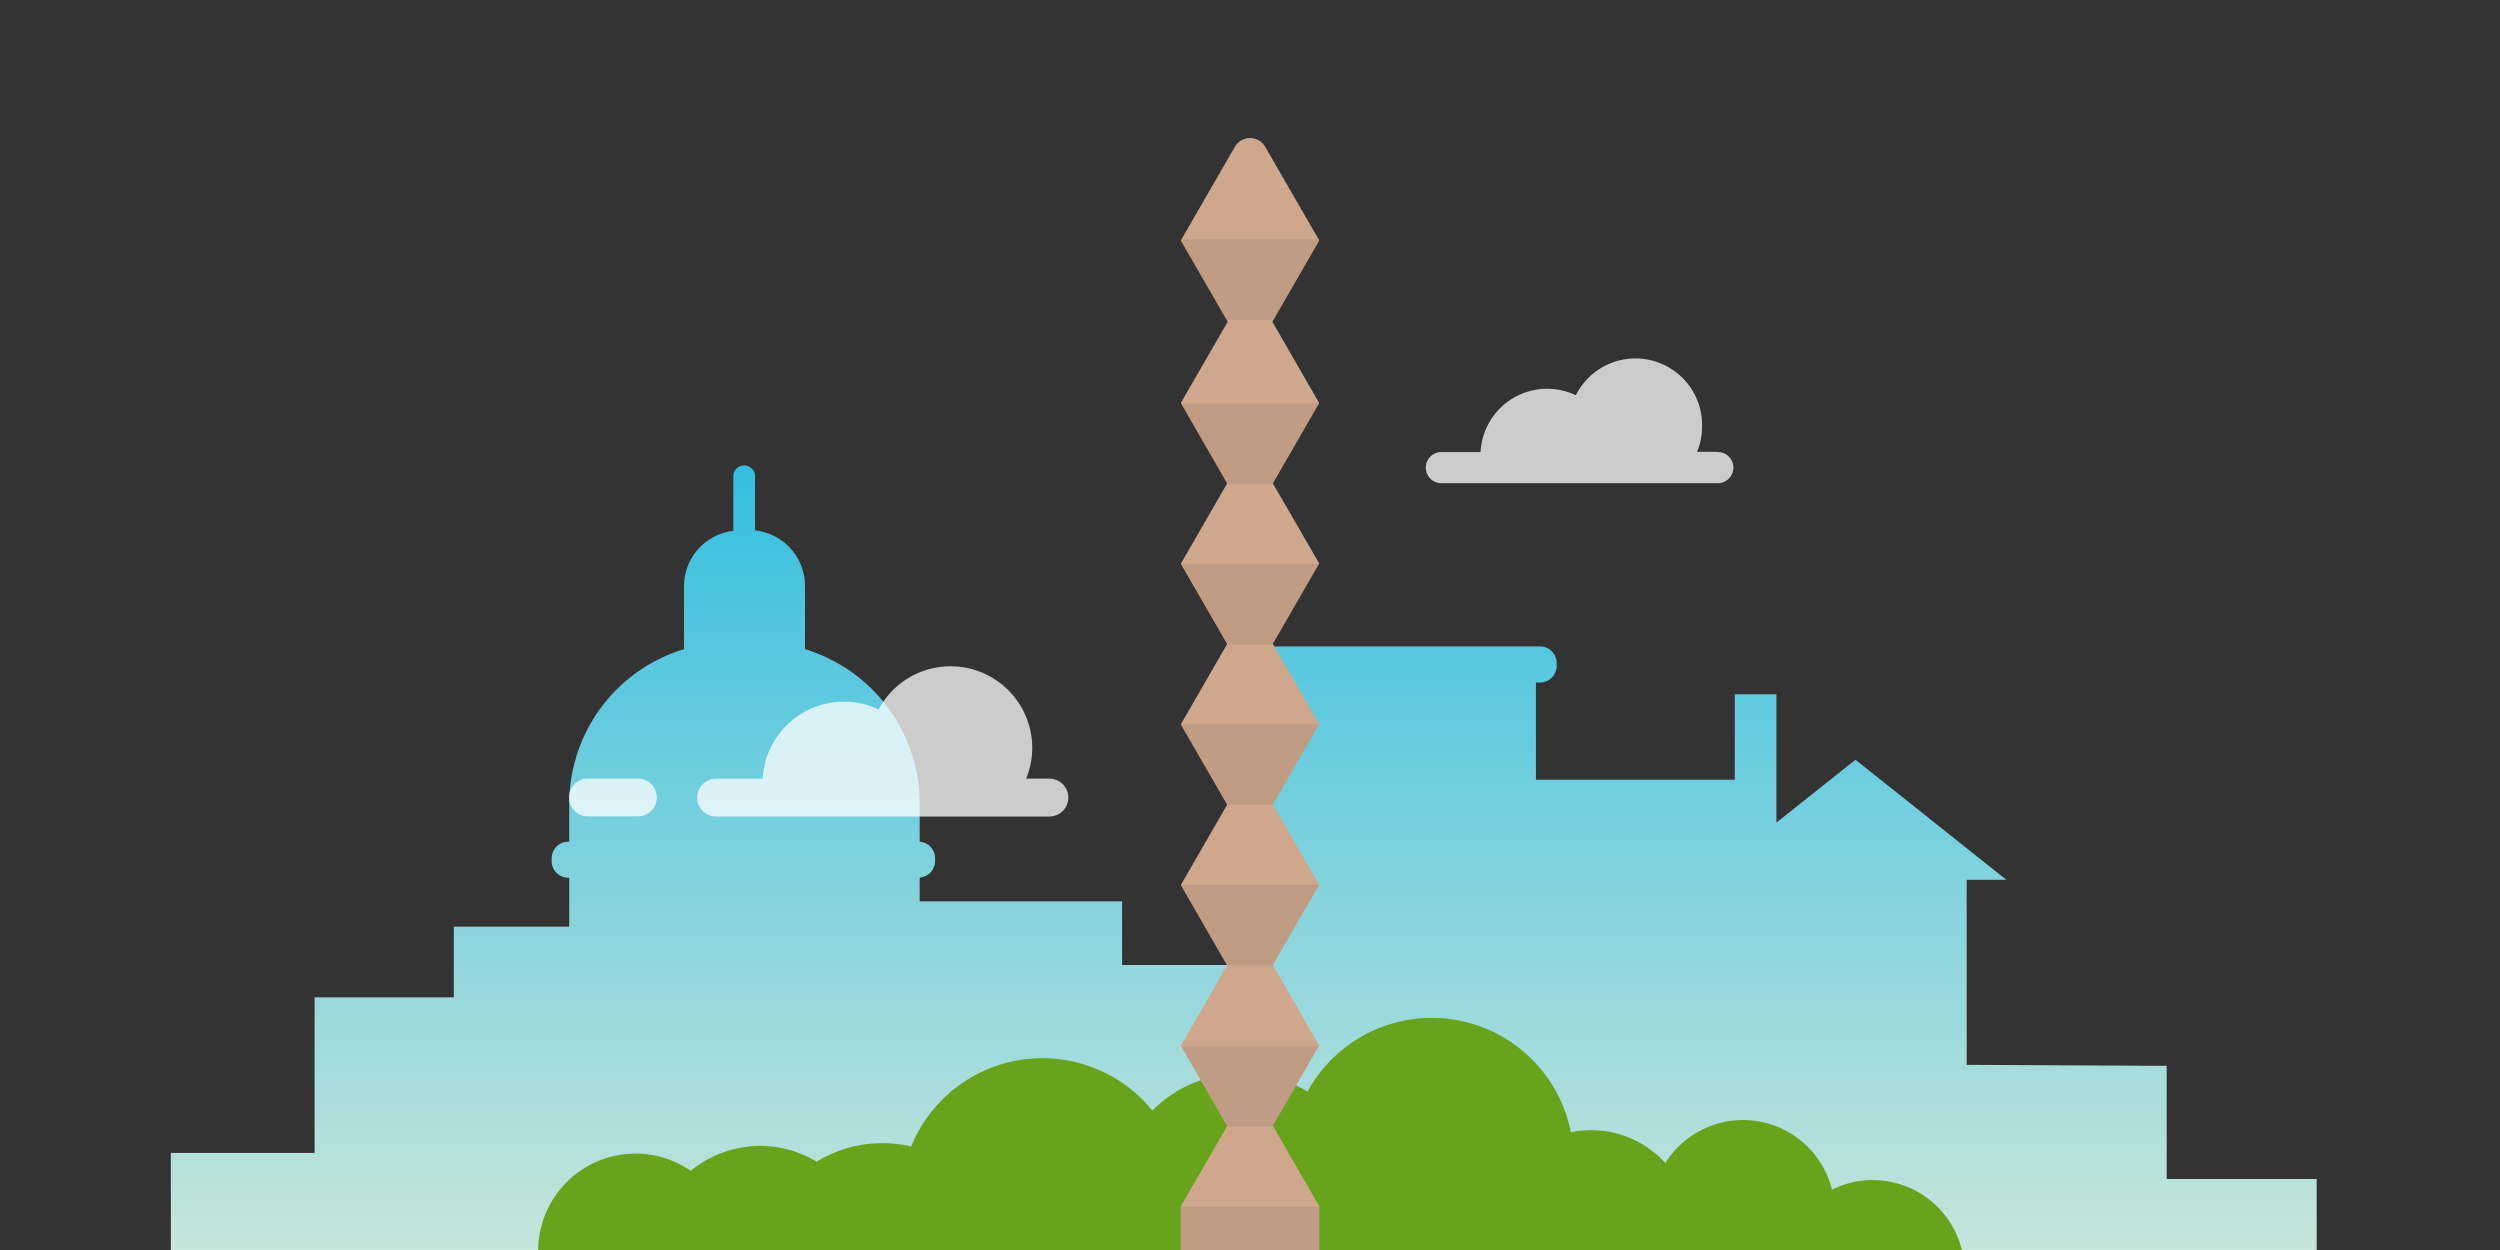 <svg id="Layer_1" data-name="Layer 1" xmlns="http://www.w3.org/2000/svg" xmlns:xlink="http://www.w3.org/1999/xlink" width="300" height="150" viewBox="0 0 300 150"><rect x="0" y="0" width="300" height="150" fill="#333333" stroke="none"/><defs><style>.cls-1 { fill: url(#linear-gradient); } .cls-2 { fill: #68a31c; } .cls-3 { fill: #cea78d; } .cls-4 { fill: #b5917d; opacity: 0.53; } .cls-5, .cls-7 { opacity: 0.75; } .cls-6, .cls-7 { fill: #fff; }</style><linearGradient id="linear-gradient" x1="149.25" y1="150" x2="149.25" y2="55.65" gradientUnits="userSpaceOnUse"><stop offset="0" stop-color="#c6e5db"/><stop offset="1" stop-color="#34bee0"/></linearGradient></defs><title>Artboard 1</title><g><path class="cls-1" d="M222.66,91.17l-9.49,7.54V83.31h-5V93.57H184.31V81.9h.49a2,2,0,0,0,2-2v-.33a2,2,0,0,0-2-2h-34a2,2,0,0,0-2,2v.33a2,2,0,0,0,2,2H152v33.9H134.65v-7.64H110.36v-2.85a2,2,0,0,0,1.85-2V103a2,2,0,0,0-1.85-2V96.46A19.39,19.39,0,0,0,96.6,77.9V70.31a6.7,6.7,0,0,0-6-6.66V57A1.31,1.31,0,0,0,88,57v6.7a6.7,6.7,0,0,0-5.92,6.65V77.9A19.39,19.39,0,0,0,68.31,96.46V101H68.2a2,2,0,0,0-2,2v.33a2,2,0,0,0,2,2h.11v5.87H54.46v8.48H37.75v18.67H20.5V150H278v-8.52l-18,0V127.9L236,127.78v-22.2h4.77Z"/><path class="cls-2" d="M224.73,141.61a11,11,0,0,0-4.89,1.15,11,11,0,0,0-20-3.19,12,12,0,0,0-11.34-3.7A17,17,0,0,0,156.9,131a15.2,15.2,0,0,0-18.62,2.26,17,17,0,0,0-28.94,4.32A15.06,15.06,0,0,0,98,139.4a13.12,13.12,0,0,0-15.11,1.1A11.68,11.68,0,0,0,64.58,150H235.42A11,11,0,0,0,224.73,141.61Z"/><g><path class="cls-3" d="M152.68,38.6l5.63-9.75-6.49-11.24a2.1,2.1,0,0,0-3.63,0L141.7,28.85l5.63,9.75-5.63,9.75L147.26,58l-5.56,9.64,5.56,9.64-5.56,9.64,5.56,9.64-5.56,9.64,5.56,9.64-5.56,9.64,5.56,9.64-5.56,9.64V150H158.3v-5.28l-5.56-9.64,5.56-9.64-5.56-9.64,5.56-9.64-5.56-9.64,5.56-9.64-5.56-9.64,5.56-9.64L152.74,58l5.56-9.64Z"/><polygon class="cls-4" points="141.69 28.85 147.21 38.39 152.79 38.39 158.31 28.85 158.22 28.71 141.78 28.71 141.69 28.85"/><polygon class="cls-4" points="152.74 57.98 158.25 48.43 141.75 48.43 147.26 57.98 147.18 58.11 152.82 58.11 152.74 57.98"/><polygon class="cls-4" points="152.74 77.26 158.26 67.7 141.74 67.7 147.26 77.26 147.19 77.38 152.81 77.38 152.74 77.26"/><polygon class="cls-4" points="152.74 96.53 158.3 86.91 141.7 86.91 147.26 96.53 147.23 96.59 152.77 96.59 152.74 96.53"/><polygon class="cls-4" points="152.74 115.81 158.3 106.18 141.7 106.18 147.26 115.81 147.23 115.86 152.77 115.86 152.74 115.81"/><polygon class="cls-4" points="147.26 135.08 147.18 135.22 152.82 135.22 152.74 135.08 158.25 125.54 141.75 125.54 147.26 135.08"/><rect class="cls-4" x="141.7" y="144.81" width="16.61" height="5.19"/></g><g class="cls-5"><path class="cls-6" d="M126,93.43h-2.86a9.69,9.69,0,0,0,.73-3.69,9.8,9.8,0,0,0-18.44-4.61,9.77,9.77,0,0,0-13.91,8.31H85.93a2.27,2.27,0,1,0,0,4.54h40a2.27,2.27,0,1,0,0-4.54Z"/><path class="cls-6" d="M76.55,93.43h-6a2.27,2.27,0,1,0,0,4.54h6a2.27,2.27,0,1,0,0-4.54Z"/></g><path class="cls-7" d="M206,54.22h-2.35a8,8,0,0,0,.6-3,8,8,0,0,0-15.15-3.79,8,8,0,0,0-11.43,6.82H173.1a1.87,1.87,0,1,0,0,3.73H206a1.87,1.87,0,1,0,0-3.73Z"/></g></svg>